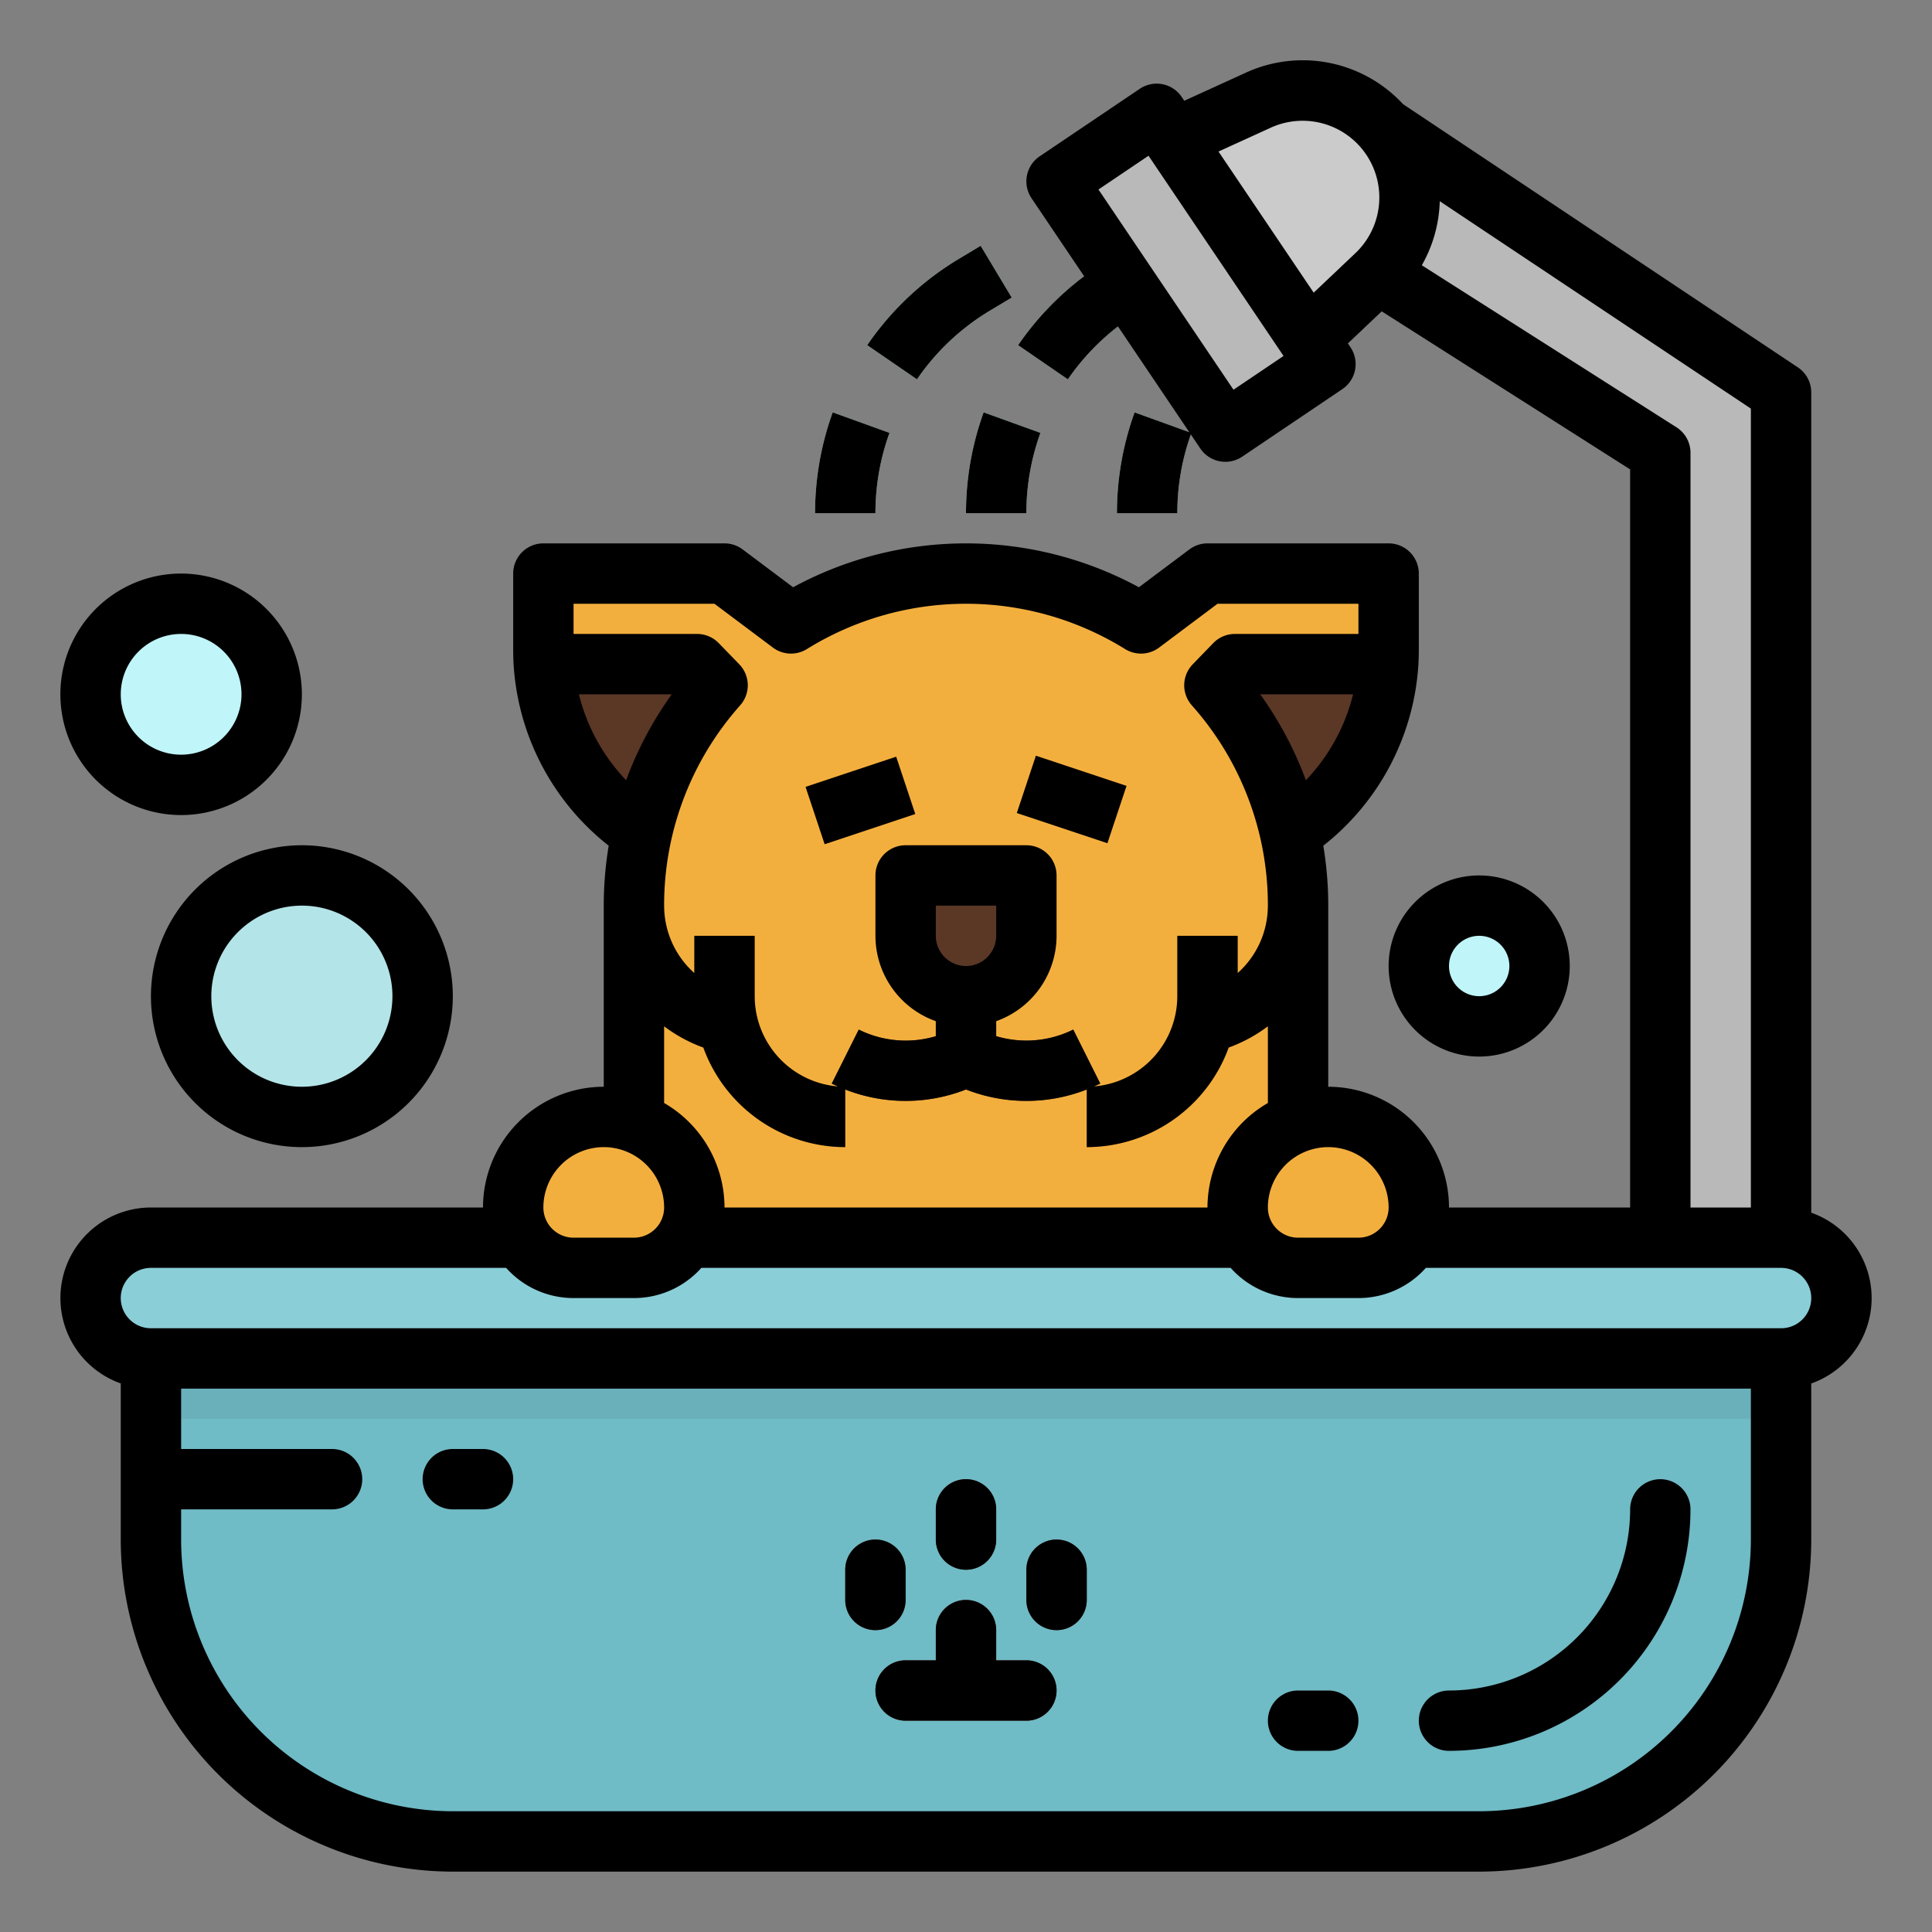 <svg xmlns="http://www.w3.org/2000/svg" width="32" height="32" class="ng-scope" viewBox="0 0 512 512"><rect x="0" y="0" width="512" height="512" fill="#808080" stroke="none"/><g data-name="filled outline"><path fill="#f3af3e" d="m224 176-48 48q-2.145-1.065-4.16-2.31A57.872 57.872 0 0 1 144.12 176q-.12-1.875-.12-3.78V152h48z"/><path fill="#5b3726" d="m208 200-20 12-16.16 9.69A57.872 57.872 0 0 1 144.12 176h40.61l19.33 19.94z"/><path fill="#f3af3e" d="M368 152v20.22q0 1.905-.12 3.78A57.929 57.929 0 0 1 336 224l-48-48 32-24z"/><path fill="#5b3726" d="M367.88 176a57.883 57.883 0 0 1-24.58 43.65L320 208l-16-8 3.94-4.06L327.27 176z"/><path fill="#f3af3e" d="M344 240v104H168V240a88 88 0 0 1 176 0z"/><path fill="#b9b9b9" d="m360 32-8 32 88 56v216h32V104L368 34.667z"/><path fill="#6fbbc6" d="M472 360v48a80 80 0 0 1-80 80H120a80 80 0 0 1-80-80v-48z"/><rect width="464" height="32" x="24" y="328" fill="#8aced8" rx="16"/><path fill="#cbcbcb" d="M346.788 89.862 311 36.8l22.435-10.24a28.331 28.331 0 0 1 35.253 9.932 28.332 28.332 0 0 1-4 36.406z"/><path fill="#da922a" d="M224 288v16a40.056 40.056 0 0 1-37.61-26.39A40.128 40.128 0 0 1 168 263.96V240h8a23.937 23.937 0 0 0 8 17.87V248h16v16a24.032 24.032 0 0 0 24 24zM344 240v23.96a40.128 40.128 0 0 1-18.39 13.65A40.056 40.056 0 0 1 288 304v-16a24.032 24.032 0 0 0 24-24v-16h16v9.87a23.937 23.937 0 0 0 8-17.87z"/><path fill="#d18d28" d="m213.487 208.534 24.008-7.994 5.056 15.185-24.008 7.994zM269.47 215.458l5.056-15.185 24.008 7.994-5.056 15.185z"/><path fill="#744630" d="m291.578 287.155-7.156-14.31A27.932 27.932 0 0 1 264 274.592V256h-16v18.6a27.951 27.951 0 0 1-20.422-1.75l-7.156 14.31A43.9 43.9 0 0 0 256 288.726a43.9 43.9 0 0 0 35.578-1.571z"/><path fill="#d18d28" d="M192 320a15.915 15.915 0 0 1-2.14 8H168v-32a24 24 0 0 1 24 24zM344 296v32h-21.86a15.915 15.915 0 0 1-2.14-8 24 24 0 0 1 24-24z"/><g fill="#c0f5f9"><path d="M232 136h-16a78.415 78.415 0 0 1 4.676-26.718l15.049 5.436A62.45 62.45 0 0 0 232 136zM243.009 100.529l-13.19-9.058a78.107 78.107 0 0 1 24.365-22.911l5.7-3.42 8.232 13.72-5.7 3.42a62.212 62.212 0 0 0-19.407 18.249zM272 136h-16a78.415 78.415 0 0 1 4.676-26.718l15.049 5.436A62.45 62.45 0 0 0 272 136zM283.009 100.529l-13.19-9.058a78.107 78.107 0 0 1 24.365-22.911l5.7-3.42 8.232 13.72-5.7 3.42a62.212 62.212 0 0 0-19.407 18.249zM312 136h-16a78.415 78.415 0 0 1 4.676-26.718l15.049 5.436A62.45 62.45 0 0 0 312 136z"/></g><circle cx="80" cy="264" r="32" fill="#b3e4e8"/><circle cx="48" cy="184" r="24" fill="#c0f5f9"/><circle cx="392" cy="256" r="16" fill="#c0f5f9"/><path fill="#8aced8" d="M96 392a8 8 0 0 1-8 8H40v-16h48a8 8 0 0 1 8 8zM128 400h-8a8 8 0 0 1 0-16h8a8 8 0 0 1 0 16z"/><path fill="#744630" d="M256 416a8 8 0 0 0 8-8v-8a8 8 0 0 0-16 0v8a8 8 0 0 0 8 8zM240 424v-8a8 8 0 0 0-16 0v8a8 8 0 0 0 16 0zM280 408a8 8 0 0 0-8 8v8a8 8 0 0 0 16 0v-8a8 8 0 0 0-8-8zM272 440h-8v-8a8 8 0 0 0-16 0v8h-8a8 8 0 0 0 0 16h32a8 8 0 0 0 0-16z"/><path fill="#8aced8" d="M384 464a8 8 0 0 1 0-16 48.053 48.053 0 0 0 48-48 8 8 0 0 1 16 0 64.072 64.072 0 0 1-64 64zM352 464h-8a8 8 0 0 1 0-16h8a8 8 0 0 1 0 16z"/><path fill="#f3af3e" d="M168 336h-16a16 16 0 0 1-16-16 24 24 0 0 1 24-24 24 24 0 0 1 24 24 16 16 0 0 1-16 16zM360 336h-16a16 16 0 0 1-16-16 24 24 0 0 1 24-24 24 24 0 0 1 24 24 16 16 0 0 1-16 16z"/><path fill="#5b3726" d="M256 264a16 16 0 0 1-16-16v-16h32v16a16 16 0 0 1-16 16z"/><path fill="#69b0bb" d="M40 360h432v16H40z"/><path fill="#b9b9b9" d="M279.972 48.096 306.5 30.208l44.72 66.32-26.528 17.888z"/><path d="M480 321.376V104a8 8 0 0 0-3.562-6.656L371.817 27.6a36.2 36.2 0 0 0-41.7-8.321l-16.27 7.426-.684-1.014a8 8 0 0 0-11.105-2.16l-26.531 17.897a8 8 0 0 0-2.16 11.105L287.3 73.2a78.15 78.15 0 0 0-17.486 18.272L283 100.531A62.278 62.278 0 0 1 296.271 86.5l18.9 28.022-14.493-5.235A78.415 78.415 0 0 0 296 136h16a62.447 62.447 0 0 1 3.585-20.867l2.513 3.726a8 8 0 0 0 11.1 2.161l26.53-17.892a8 8 0 0 0 2.161-11.106l-.685-1.014 8.968-8.5L432 124.392V320h-48a32.036 32.036 0 0 0-32-32v-48a96.878 96.878 0 0 0-1.311-15.882 66.247 66.247 0 0 0 25.174-47.606c.091-1.414.137-2.858.137-4.292V152a8 8 0 0 0-8-8h-48a8.009 8.009 0 0 0-4.8 1.6l-13.379 10.03a96.091 96.091 0 0 0-91.644 0L196.8 145.6a8.009 8.009 0 0 0-4.8-1.6h-48a8 8 0 0 0-8 8v20.22c0 1.434.046 2.878.137 4.3a66.243 66.243 0 0 0 25.174 47.6A96.86 96.86 0 0 0 160 240v48a32.036 32.036 0 0 0-32 32H40a24 24 0 0 0-8 46.624V408a88.1 88.1 0 0 0 88 88h272a88.1 88.1 0 0 0 88-88v-41.362a24.005 24.005 0 0 0 0-45.262zM326.89 103.281 291.105 50.22l13.266-8.947 35.784 53.062zm32.3-36.188L348.141 77.56l-25.224-37.4 13.844-6.318a20.331 20.331 0 0 1 22.426 33.254zm17.603 3.207a36.168 36.168 0 0 0 4.759-16.979L464 108.281V320h-16V120a8 8 0 0 0-3.7-6.75zM352 304a16.019 16.019 0 0 1 16 16 8.009 8.009 0 0 1-8 8h-16a8.009 8.009 0 0 1-8-8 16.019 16.019 0 0 1 16-16zm-96-15.274a43.8 43.8 0 0 0 32 0V304a40.069 40.069 0 0 0 37.612-26.388A39.957 39.957 0 0 0 336 271.978v20.327A32.012 32.012 0 0 0 320 320H192a32.012 32.012 0 0 0-16-27.695v-20.327a39.957 39.957 0 0 0 10.388 5.634A40.069 40.069 0 0 0 224 304v-15.274a43.8 43.8 0 0 0 32 0zM248 248v-8h16v8a8 8 0 0 1-16 0zm98.074-41.238A96.25 96.25 0 0 0 333.973 184h24.607a50.32 50.32 0 0 1-12.506 22.762zM152 160h37.334l15.487 11.611a8 8 0 0 0 9.028.39 80.024 80.024 0 0 1 84.3 0 8 8 0 0 0 9.028-.39L322.666 160H360v8h-32.73a8 8 0 0 0-5.745 2.432l-5.438 5.61a8 8 0 0 0-.238 10.881A79.613 79.613 0 0 1 336 240a23.943 23.943 0 0 1-8 17.869V248h-16v16a24.028 24.028 0 0 1-22.062 23.915c.55-.247 1.1-.49 1.64-.76l-7.156-14.31A27.932 27.932 0 0 1 264 274.592v-3.968A24.039 24.039 0 0 0 280 248v-16a8 8 0 0 0-8-8h-32a8 8 0 0 0-8 8v16a24.039 24.039 0 0 0 16 22.624v3.976a27.951 27.951 0 0 1-20.422-1.75l-7.156 14.31c.54.27 1.09.513 1.64.76A24.028 24.028 0 0 1 200 264v-16h-16v9.869A23.943 23.943 0 0 1 176 240a79.619 79.619 0 0 1 20.151-53.077 8 8 0 0 0-.238-10.881l-5.438-5.61A8 8 0 0 0 184.73 168H152zm1.419 24h24.608a96.264 96.264 0 0 0-12.1 22.762A50.311 50.311 0 0 1 153.419 184zM160 304a16.019 16.019 0 0 1 16 16 8.009 8.009 0 0 1-8 8h-16a8.009 8.009 0 0 1-8-8 16.019 16.019 0 0 1 16-16zm304 104a72.081 72.081 0 0 1-72 72H120a72.081 72.081 0 0 1-72-72v-8h40a8 8 0 0 0 0-16H48v-16h416zm13.674-58.347A7.991 7.991 0 0 1 472 352H40a8 8 0 1 1 0-16h94.131A23.943 23.943 0 0 0 152 344h16a23.943 23.943 0 0 0 17.869-8h140.262A23.943 23.943 0 0 0 344 344h16a23.943 23.943 0 0 0 17.869-8H472a8.009 8.009 0 0 1 5.674 13.653z"/><path d="m213.487 208.534 24.008-7.994 5.056 15.185-24.008 7.994zM269.47 215.458l5.056-15.185 24.008 7.994-5.056 15.185zM216 136h16a62.45 62.45 0 0 1 3.725-21.282l-15.049-5.436A78.415 78.415 0 0 0 216 136zM254.184 68.56a78.107 78.107 0 0 0-24.365 22.911l13.19 9.058a62.212 62.212 0 0 1 19.407-18.249l5.7-3.42-8.232-13.72zM256 136h16a62.45 62.45 0 0 1 3.725-21.282l-15.049-5.436A78.415 78.415 0 0 0 256 136zM40 264a40 40 0 1 0 40-40 40.045 40.045 0 0 0-40 40zm40-24a24 24 0 1 1-24 24 24.028 24.028 0 0 1 24-24zM48 152a32 32 0 1 0 32 32 32.036 32.036 0 0 0-32-32zm0 48a16 16 0 1 1 16-16 16.019 16.019 0 0 1-16 16zM368 256a24 24 0 1 0 24-24 24.028 24.028 0 0 0-24 24zm24-8a8 8 0 1 1-8 8 8.009 8.009 0 0 1 8-8zM120 400h8a8 8 0 0 0 0-16h-8a8 8 0 0 0 0 16zM256 416a8 8 0 0 0 8-8v-8a8 8 0 0 0-16 0v8a8 8 0 0 0 8 8zM232 432a8 8 0 0 0 8-8v-8a8 8 0 0 0-16 0v8a8 8 0 0 0 8 8zM280 432a8 8 0 0 0 8-8v-8a8 8 0 0 0-16 0v8a8 8 0 0 0 8 8zM232 448a8 8 0 0 0 8 8h32a8 8 0 0 0 0-16h-8v-8a8 8 0 0 0-16 0v8h-8a8 8 0 0 0-8 8zM384 464a64.072 64.072 0 0 0 64-64 8 8 0 0 0-16 0 48.053 48.053 0 0 1-48 48 8 8 0 0 0 0 16zM344 464h8a8 8 0 0 0 0-16h-8a8 8 0 0 0 0 16z"/></g></svg>